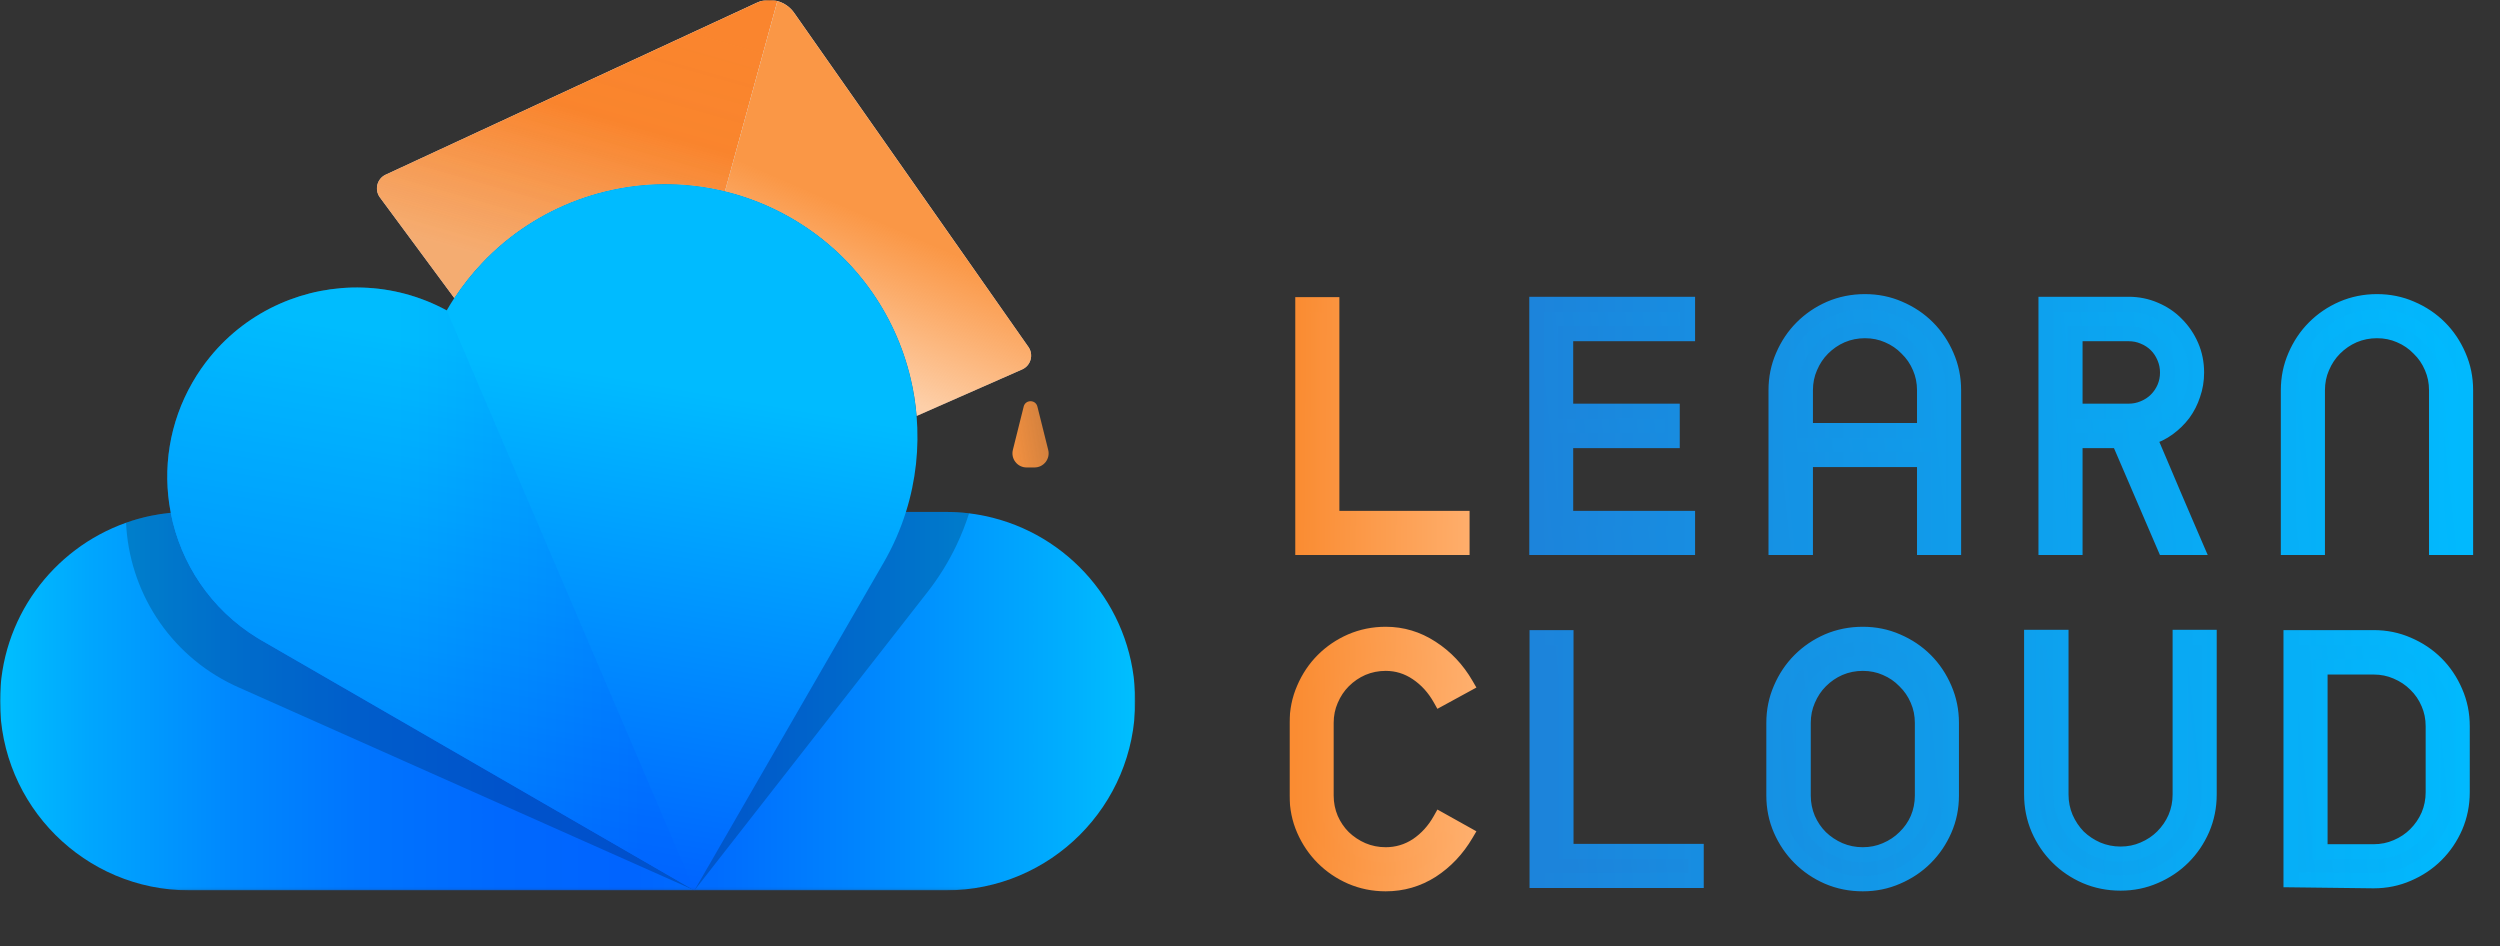 <svg width="991" height="375" viewBox="0 0 991 375" fill="none" xmlns="http://www.w3.org/2000/svg">
<rect x="0" y="0" width="991" height="375" fill="#333333" stroke="none"/>
<mask id="mask0_1_42" style="mask-type:luminance" maskUnits="userSpaceOnUse" x="0" y="0" width="450" height="353">
<path d="M450 0H0V352.93H450V0Z" fill="white"/>
</mask>
<g mask="url(#mask0_1_42)">
<path d="M113.799 179.91C114.379 180.25 114.939 180.59 115.519 180.93L113.789 179.93V179.91H113.799Z" fill="#F29040"/>
<path d="M450 277.93C450 319.35 416.42 352.93 375 352.93H75C33.58 352.93 0 319.35 0 277.93C0 245.29 20.86 217.52 49.97 207.21C53.18 206.07 56.49 205.15 59.89 204.45C62.45 203.93 65.05 203.53 67.69 203.28C70.09 203.05 72.53 202.93 75 202.93H375C378.09 202.93 381.15 203.12 384.14 203.48C387.35 203.87 390.5 204.46 393.57 205.25C426.01 213.51 450 242.92 450 277.93Z" fill="url(#paint0_linear_1_42)"/>
<path opacity="0.2" d="M275.281 352.93L94.401 272.4C93.791 272.12 93.191 271.85 92.581 271.56C66.841 259.28 51.181 234.06 49.971 207.21C53.181 206.07 56.491 205.15 59.891 204.45C62.451 203.93 65.051 203.53 67.691 203.28C71.571 223.24 83.511 241.53 102.091 252.91C102.661 253.26 103.231 253.59 103.811 253.93L275.281 352.93Z" fill="black"/>
<path d="M308.181 0.44L288.141 73.16L287.391 75.87C283.921 75.01 280.431 74.36 276.931 73.89H276.881C246.361 69.83 215.181 80.14 193.081 102.19H193.071C192.351 102.92 191.661 103.64 190.961 104.38C187.001 108.58 183.361 113.17 180.091 118.15L150.601 78.25C148.341 75.2 149.451 70.84 152.901 69.24L299.941 1.12C302.601 -0.12 305.521 -0.3 308.181 0.44Z" fill="white"/>
<path d="M308.181 0.44L288.141 73.16L287.391 75.87C283.921 75.01 280.431 74.36 276.931 73.89H276.881C246.361 69.83 215.181 80.14 193.081 102.19H193.071C192.351 102.92 191.661 103.64 190.961 104.38C187.001 108.58 183.361 113.17 180.091 118.15L150.601 78.25C148.341 75.2 149.451 70.84 152.901 69.24L299.941 1.12C302.601 -0.12 305.521 -0.3 308.181 0.44Z" fill="url(#paint1_linear_1_42)"/>
<path d="M308.181 0.44L288.141 73.16L287.391 75.87C283.921 75.01 280.431 74.36 276.931 73.89H276.881C246.361 69.83 215.181 80.14 193.081 102.19H193.071C192.351 102.92 191.661 103.64 190.961 104.38C187.001 108.58 183.361 113.17 180.091 118.15L150.601 78.25C148.341 75.2 149.451 70.84 152.901 69.24L299.941 1.12C302.601 -0.12 305.521 -0.3 308.181 0.44Z" fill="url(#paint2_linear_1_42)" fill-opacity="0.2"/>
<path d="M405.161 146.45L387.051 154.44L363.341 164.89C362.931 159.87 362.141 154.9 360.981 150.02C354.871 124.15 338.521 100.76 313.681 86.42C305.241 81.55 296.391 78.05 287.391 75.87L288.141 73.16L308.181 0.44C310.791 1.16 313.161 2.76 314.801 5.11L407.651 137.52C409.831 140.61 408.621 144.93 405.161 146.45Z" fill="white"/>
<path d="M405.161 146.45L387.051 154.44L363.341 164.89C362.931 159.87 362.141 154.9 360.981 150.02C354.871 124.15 338.521 100.76 313.681 86.42C305.241 81.55 296.391 78.05 287.391 75.87L288.141 73.16L308.181 0.44C310.791 1.16 313.161 2.76 314.801 5.11L407.651 137.52C409.831 140.61 408.621 144.93 405.161 146.45Z" fill="url(#paint3_linear_1_42)"/>
<path d="M359.121 202.93C356.971 209.8 354.031 216.54 350.281 223.03L275.281 352.93L103.811 253.93C103.231 253.59 102.661 253.26 102.091 252.91C83.511 241.53 71.571 223.24 67.691 203.28C67.661 203.16 67.641 203.05 67.621 202.93C64.381 185.9 67.011 167.67 76.361 151.48C78.411 147.92 80.721 144.6 83.241 141.51C90.831 132.19 100.391 125.06 110.941 120.4C131.521 111.3 155.911 111.56 177.071 123.04C177.361 123.21 177.651 123.37 177.941 123.53L177.081 123.03C178.041 121.36 179.051 119.73 180.091 118.14C183.361 113.16 187.001 108.57 190.961 104.37C191.661 103.63 192.351 102.91 193.071 102.19H193.081C215.181 80.13 246.361 69.82 276.881 73.88H276.931C280.431 74.35 283.921 75 287.391 75.86C296.391 78.04 305.241 81.54 313.681 86.41C338.521 100.75 354.871 124.14 360.981 150.01C362.141 154.89 362.931 159.86 363.341 164.88C364.391 177.51 363.051 190.43 359.121 202.92V202.93Z" fill="url(#paint4_linear_1_42)"/>
<path opacity="0.2" d="M384.139 203.48C382.789 207.75 381.139 211.95 379.179 216.06C376.089 222.56 372.249 228.83 367.629 234.73L275.279 352.93L350.279 223.03C354.029 216.54 356.969 209.8 359.119 202.93H374.999C378.089 202.93 381.149 203.12 384.139 203.48Z" fill="black"/>
<path d="M275.281 352.93L103.811 253.93C103.231 253.59 102.661 253.26 102.091 252.91C83.511 241.53 71.571 223.24 67.691 203.28C67.661 203.16 67.641 203.05 67.621 202.93C64.381 185.9 67.011 167.67 76.361 151.48C78.411 147.92 80.721 144.6 83.241 141.51C90.831 132.19 100.391 125.06 110.941 120.4C131.521 111.3 155.911 111.56 177.071 123.04L211.201 202.93L275.281 352.93Z" fill="url(#paint5_linear_1_42)"/>
<path d="M406.921 185.3H410.081C413.721 185.3 416.401 181.88 415.511 178.34L411.221 161.16C410.511 158.33 406.491 158.33 405.791 161.16L401.501 178.34C400.621 181.87 403.291 185.3 406.931 185.3H406.921Z" fill="url(#paint6_linear_1_42)"/>
</g>
<mask id="path-13-outside-1_1_42" maskUnits="userSpaceOnUse" x="511" y="117" width="75" height="237" fill="black">
<rect fill="white" x="511" y="117" width="75" height="237"/>
<path d="M516.446 120.772H527.93V205.516H579.542V217H516.446V120.772ZM549.296 251.452C555.808 251.452 561.836 253.256 567.38 256.864C573.012 260.472 577.588 265.312 581.108 271.384L570.944 276.928C568.568 272.704 565.488 269.316 561.704 266.764C557.92 264.212 553.784 262.936 549.296 262.936C546.04 262.936 542.96 263.552 540.056 264.784C537.24 266.016 534.732 267.732 532.532 269.932C530.42 272.044 528.748 274.552 527.516 277.456C526.284 280.272 525.668 283.308 525.668 286.564V315.34C525.668 318.596 526.284 321.676 527.516 324.58C528.748 327.396 530.42 329.86 532.532 331.972C534.732 334.084 537.24 335.756 540.056 336.988C542.96 338.22 546.04 338.836 549.296 338.836C553.784 338.836 557.92 337.604 561.704 335.14C565.488 332.588 568.568 329.2 570.944 324.976L581.108 330.652C577.588 336.636 573.056 341.432 567.512 345.04C561.968 348.56 555.896 350.32 549.296 350.32C544.456 350.32 539.88 349.396 535.568 347.548C531.344 345.7 527.648 343.192 524.48 340.024C521.312 336.856 518.804 333.16 516.956 328.936C515.108 324.712 514.184 320.18 514.184 315.34V286.564C514.184 281.724 515.108 277.192 516.956 272.968C518.804 268.656 521.312 264.916 524.48 261.748C527.648 258.58 531.344 256.072 535.568 254.224C539.88 252.376 544.456 251.452 549.296 251.452Z"/>
</mask>
<path d="M516.446 120.772H527.93V205.516H579.542V217H516.446V120.772ZM549.296 251.452C555.808 251.452 561.836 253.256 567.38 256.864C573.012 260.472 577.588 265.312 581.108 271.384L570.944 276.928C568.568 272.704 565.488 269.316 561.704 266.764C557.92 264.212 553.784 262.936 549.296 262.936C546.04 262.936 542.96 263.552 540.056 264.784C537.24 266.016 534.732 267.732 532.532 269.932C530.42 272.044 528.748 274.552 527.516 277.456C526.284 280.272 525.668 283.308 525.668 286.564V315.34C525.668 318.596 526.284 321.676 527.516 324.58C528.748 327.396 530.42 329.86 532.532 331.972C534.732 334.084 537.24 335.756 540.056 336.988C542.96 338.22 546.04 338.836 549.296 338.836C553.784 338.836 557.92 337.604 561.704 335.14C565.488 332.588 568.568 329.2 570.944 324.976L581.108 330.652C577.588 336.636 573.056 341.432 567.512 345.04C561.968 348.56 555.896 350.32 549.296 350.32C544.456 350.32 539.88 349.396 535.568 347.548C531.344 345.7 527.648 343.192 524.48 340.024C521.312 336.856 518.804 333.16 516.956 328.936C515.108 324.712 514.184 320.18 514.184 315.34V286.564C514.184 281.724 515.108 277.192 516.956 272.968C518.804 268.656 521.312 264.916 524.48 261.748C527.648 258.58 531.344 256.072 535.568 254.224C539.88 252.376 544.456 251.452 549.296 251.452Z" fill="white"/>
<path d="M516.446 120.772H527.93V205.516H579.542V217H516.446V120.772ZM549.296 251.452C555.808 251.452 561.836 253.256 567.38 256.864C573.012 260.472 577.588 265.312 581.108 271.384L570.944 276.928C568.568 272.704 565.488 269.316 561.704 266.764C557.92 264.212 553.784 262.936 549.296 262.936C546.04 262.936 542.96 263.552 540.056 264.784C537.24 266.016 534.732 267.732 532.532 269.932C530.42 272.044 528.748 274.552 527.516 277.456C526.284 280.272 525.668 283.308 525.668 286.564V315.34C525.668 318.596 526.284 321.676 527.516 324.58C528.748 327.396 530.42 329.86 532.532 331.972C534.732 334.084 537.24 335.756 540.056 336.988C542.96 338.22 546.04 338.836 549.296 338.836C553.784 338.836 557.92 337.604 561.704 335.14C565.488 332.588 568.568 329.2 570.944 324.976L581.108 330.652C577.588 336.636 573.056 341.432 567.512 345.04C561.968 348.56 555.896 350.32 549.296 350.32C544.456 350.32 539.88 349.396 535.568 347.548C531.344 345.7 527.648 343.192 524.48 340.024C521.312 336.856 518.804 333.16 516.956 328.936C515.108 324.712 514.184 320.18 514.184 315.34V286.564C514.184 281.724 515.108 277.192 516.956 272.968C518.804 268.656 521.312 264.916 524.48 261.748C527.648 258.58 531.344 256.072 535.568 254.224C539.88 252.376 544.456 251.452 549.296 251.452Z" fill="url(#paint7_linear_1_42)"/>
<path d="M516.446 120.772V117.772H513.446V120.772H516.446ZM527.93 120.772H530.93V117.772H527.93V120.772ZM527.93 205.516H524.93V208.516H527.93V205.516ZM579.542 205.516H582.542V202.516H579.542V205.516ZM579.542 217V220H582.542V217H579.542ZM516.446 217H513.446V220H516.446V217ZM516.446 123.772H527.93V117.772H516.446V123.772ZM524.93 120.772V205.516H530.93V120.772H524.93ZM527.93 208.516H579.542V202.516H527.93V208.516ZM576.542 205.516V217H582.542V205.516H576.542ZM579.542 214H516.446V220H579.542V214ZM519.446 217V120.772H513.446V217H519.446ZM567.38 256.864L565.743 259.378L565.752 259.384L565.761 259.39L567.38 256.864ZM581.108 271.384L582.544 274.018L585.247 272.543L583.703 269.879L581.108 271.384ZM570.944 276.928L568.329 278.399L569.781 280.98L572.38 279.562L570.944 276.928ZM540.056 264.784L538.884 262.022L538.869 262.029L538.853 262.036L540.056 264.784ZM532.532 269.932L534.653 272.053L534.653 272.053L532.532 269.932ZM527.516 277.456L530.264 278.658L530.271 278.643L530.277 278.628L527.516 277.456ZM527.516 324.58L524.754 325.752L524.76 325.767L524.767 325.782L527.516 324.58ZM532.532 331.972L530.41 334.093L530.432 334.115L530.454 334.136L532.532 331.972ZM540.056 336.988L538.853 339.736L538.869 339.743L538.884 339.75L540.056 336.988ZM561.704 335.14L563.341 337.654L563.361 337.641L563.381 337.627L561.704 335.14ZM570.944 324.976L572.406 322.357L569.795 320.899L568.329 323.505L570.944 324.976ZM581.108 330.652L583.693 332.173L585.249 329.529L582.57 328.033L581.108 330.652ZM567.512 345.04L569.12 347.573L569.134 347.564L569.148 347.554L567.512 345.04ZM535.568 347.548L534.365 350.296L534.375 350.301L534.386 350.305L535.568 347.548ZM524.48 340.024L522.358 342.145L522.358 342.145L524.48 340.024ZM516.956 328.936L519.704 327.734L519.704 327.734L516.956 328.936ZM516.956 272.968L519.704 274.17L519.709 274.16L519.713 274.15L516.956 272.968ZM524.48 261.748L522.358 259.627L522.358 259.627L524.48 261.748ZM535.568 254.224L534.386 251.467L534.375 251.471L534.365 251.476L535.568 254.224ZM549.296 254.452C555.217 254.452 560.678 256.082 565.743 259.378L569.016 254.35C562.993 250.43 556.398 248.452 549.296 248.452V254.452ZM565.761 259.39C570.971 262.727 575.22 267.209 578.512 272.889L583.703 269.879C579.956 263.415 575.052 258.217 568.998 254.338L565.761 259.39ZM579.671 268.75L569.507 274.294L572.38 279.562L582.544 274.018L579.671 268.75ZM573.558 275.457C570.968 270.852 567.576 267.106 563.381 264.277L560.026 269.251C563.399 271.526 566.167 274.556 568.329 278.399L573.558 275.457ZM563.381 264.277C559.11 261.397 554.392 259.936 549.296 259.936V265.936C553.175 265.936 556.729 267.027 560.026 269.251L563.381 264.277ZM549.296 259.936C545.65 259.936 542.171 260.628 538.884 262.022L541.227 267.546C543.749 266.476 546.429 265.936 549.296 265.936V259.936ZM538.853 262.036C535.69 263.419 532.871 265.349 530.41 267.811L534.653 272.053C536.592 270.115 538.789 268.613 541.258 267.532L538.853 262.036ZM530.41 267.811C528.011 270.21 526.128 273.046 524.754 276.284L530.277 278.628C531.367 276.058 532.828 273.878 534.653 272.053L530.41 267.811ZM524.767 276.254C523.36 279.471 522.668 282.919 522.668 286.564H528.668C528.668 283.697 529.208 281.073 530.264 278.658L524.767 276.254ZM522.668 286.564V315.34H528.668V286.564H522.668ZM522.668 315.34C522.668 318.985 523.36 322.465 524.754 325.752L530.277 323.408C529.208 320.887 528.668 318.207 528.668 315.34H522.668ZM524.767 325.782C526.145 328.931 528.026 331.709 530.41 334.093L534.653 329.851C532.813 328.011 531.351 325.861 530.264 323.378L524.767 325.782ZM530.454 334.136C532.911 336.495 535.716 338.364 538.853 339.736L541.258 334.24C538.763 333.148 536.552 331.673 534.609 329.808L530.454 334.136ZM538.884 339.75C542.171 341.144 545.65 341.836 549.296 341.836V335.836C546.429 335.836 543.749 335.296 541.227 334.226L538.884 339.75ZM549.296 341.836C554.369 341.836 559.073 340.433 563.341 337.654L560.067 332.626C556.766 334.775 553.199 335.836 549.296 335.836V341.836ZM563.381 337.627C567.576 334.798 570.968 331.052 573.558 326.447L568.329 323.505C566.167 327.348 563.399 330.378 560.026 332.653L563.381 337.627ZM569.481 327.595L579.645 333.271L582.57 328.033L572.406 322.357L569.481 327.595ZM578.522 329.131C575.225 334.735 571.011 339.183 565.875 342.526L569.148 347.554C575.1 343.681 579.95 338.537 583.693 332.173L578.522 329.131ZM565.904 342.507C560.843 345.72 555.329 347.32 549.296 347.32V353.32C556.462 353.32 563.092 351.4 569.12 347.573L565.904 342.507ZM549.296 347.32C544.849 347.32 540.676 346.473 536.749 344.791L534.386 350.305C539.083 352.319 544.062 353.32 549.296 353.32V347.32ZM536.77 344.8C532.879 343.097 529.497 340.798 526.601 337.903L522.358 342.145C525.799 345.586 529.809 348.303 534.365 350.296L536.77 344.8ZM526.601 337.903C523.705 335.007 521.407 331.625 519.704 327.734L514.207 330.138C516.201 334.695 518.918 338.705 522.358 342.145L526.601 337.903ZM519.704 327.734C518.03 323.908 517.184 319.787 517.184 315.34H511.184C511.184 320.573 512.185 325.516 514.207 330.138L519.704 327.734ZM517.184 315.34V286.564H511.184V315.34H517.184ZM517.184 286.564C517.184 282.117 518.03 277.996 519.704 274.17L514.207 271.766C512.185 276.388 511.184 281.331 511.184 286.564H517.184ZM519.713 274.15C521.418 270.172 523.715 266.755 526.601 263.869L522.358 259.627C518.908 263.077 516.189 267.14 514.198 271.786L519.713 274.15ZM526.601 263.869C529.497 260.974 532.879 258.675 536.77 256.972L534.365 251.476C529.809 253.469 525.799 256.186 522.358 259.627L526.601 263.869ZM536.749 256.981C540.676 255.299 544.849 254.452 549.296 254.452V248.452C544.062 248.452 539.083 249.453 534.386 251.467L536.749 256.981Z" fill="url(#paint8_linear_1_42)" mask="url(#path-13-outside-1_1_42)"/>
<mask id="path-15-outside-2_1_42" maskUnits="userSpaceOnUse" x="606" y="116" width="375" height="238" fill="black">
<rect fill="white" x="606" y="116" width="375" height="238"/>
<path d="M609.132 120.64H668.928V132.256H620.616V163.012H662.856V174.628H620.616V205.516H668.928V217H609.132V120.64ZM762.905 154.696C762.905 151.44 762.289 148.404 761.057 145.588C759.825 142.684 758.109 140.176 755.909 138.064C753.797 135.864 751.289 134.148 748.385 132.916C745.569 131.684 742.533 131.068 739.277 131.068C736.021 131.068 732.941 131.684 730.037 132.916C727.221 134.148 724.713 135.864 722.513 138.064C720.401 140.176 718.729 142.684 717.497 145.588C716.265 148.404 715.649 151.44 715.649 154.696V170.668H762.905V154.696ZM715.649 182.152V217H704.033V154.696C704.033 149.856 704.957 145.324 706.805 141.1C708.653 136.788 711.161 133.048 714.329 129.88C717.497 126.712 721.193 124.204 725.417 122.356C729.729 120.508 734.349 119.584 739.277 119.584C744.117 119.584 748.649 120.508 752.873 122.356C757.185 124.204 760.925 126.712 764.093 129.88C767.261 133.048 769.769 136.788 771.617 141.1C773.465 145.324 774.389 149.856 774.389 154.696V217H762.905V182.152H715.649ZM811.045 120.64H843.781C847.477 120.64 850.953 121.344 854.209 122.752C857.553 124.16 860.413 126.096 862.789 128.56C865.253 131.024 867.189 133.884 868.597 137.14C870.005 140.396 870.709 143.916 870.709 147.7C870.709 150.78 870.225 153.684 869.257 156.412C868.377 159.14 867.101 161.648 865.429 163.936C863.757 166.136 861.777 168.072 859.489 169.744C857.201 171.416 854.693 172.648 851.965 173.44C853.461 176.872 855.001 180.48 856.585 184.264C858.169 187.96 859.753 191.7 861.337 195.484C862.921 199.18 864.505 202.876 866.089 206.572C867.673 210.268 869.169 213.744 870.577 217H858.169L839.953 174.628H822.529V217H811.045V120.64ZM822.529 163.012H843.781C845.893 163.012 847.873 162.616 849.721 161.824C851.657 161.032 853.329 159.932 854.737 158.524C856.145 157.116 857.245 155.488 858.037 153.64C858.829 151.792 859.225 149.812 859.225 147.7C859.225 145.588 858.829 143.608 858.037 141.76C857.245 139.824 856.145 138.152 854.737 136.744C853.329 135.336 851.657 134.236 849.721 133.444C847.873 132.652 845.893 132.256 843.781 132.256H822.529V163.012ZM965.864 154.696C965.864 151.44 965.248 148.404 964.016 145.588C962.784 142.684 961.068 140.176 958.868 138.064C956.756 135.864 954.248 134.148 951.344 132.916C948.528 131.684 945.492 131.068 942.236 131.068C938.98 131.068 935.9 131.684 932.996 132.916C930.18 134.148 927.672 135.864 925.472 138.064C923.36 140.176 921.688 142.684 920.456 145.588C919.224 148.404 918.608 151.44 918.608 154.696V217H907.124V154.696C907.124 149.856 908.048 145.324 909.896 141.1C911.744 136.788 914.252 133.048 917.42 129.88C920.588 126.712 924.284 124.204 928.508 122.356C932.82 120.508 937.396 119.584 942.236 119.584C947.076 119.584 951.608 120.508 955.832 122.356C960.144 124.204 963.884 126.712 967.052 129.88C970.22 133.048 972.728 136.788 974.576 141.1C976.424 145.324 977.348 149.856 977.348 154.696V217H965.864V154.696ZM609.264 252.772H620.748V337.516H672.36V349H609.264V252.772ZM773.529 315.34C773.529 320.18 772.605 324.712 770.757 328.936C768.909 333.16 766.401 336.856 763.233 340.024C760.065 343.192 756.325 345.7 752.013 347.548C747.789 349.396 743.257 350.32 738.417 350.32C733.489 350.32 728.869 349.396 724.557 347.548C720.333 345.7 716.637 343.192 713.469 340.024C710.301 336.856 707.793 333.16 705.945 328.936C704.097 324.712 703.173 320.18 703.173 315.34V286.564C703.173 281.724 704.097 277.192 705.945 272.968C707.793 268.656 710.301 264.916 713.469 261.748C716.637 258.58 720.333 256.072 724.557 254.224C728.869 252.376 733.489 251.452 738.417 251.452C743.257 251.452 747.789 252.376 752.013 254.224C756.325 256.072 760.065 258.58 763.233 261.748C766.401 264.916 768.909 268.656 770.757 272.968C772.605 277.192 773.529 281.724 773.529 286.564V315.34ZM762.045 286.564C762.045 283.308 761.429 280.272 760.197 277.456C758.965 274.552 757.249 272.044 755.049 269.932C752.937 267.732 750.429 266.016 747.525 264.784C744.709 263.552 741.673 262.936 738.417 262.936C735.161 262.936 732.081 263.552 729.177 264.784C726.361 266.016 723.853 267.732 721.653 269.932C719.541 272.044 717.869 274.552 716.637 277.456C715.405 280.272 714.789 283.308 714.789 286.564V315.34C714.789 318.596 715.405 321.676 716.637 324.58C717.869 327.396 719.541 329.86 721.653 331.972C723.853 334.084 726.361 335.756 729.177 336.988C732.081 338.22 735.161 338.836 738.417 338.836C741.673 338.836 744.709 338.22 747.525 336.988C750.429 335.756 752.937 334.084 755.049 331.972C757.249 329.86 758.965 327.396 760.197 324.58C761.429 321.676 762.045 318.596 762.045 315.34V286.564ZM875.706 314.944C875.706 319.784 874.782 324.36 872.934 328.672C871.086 332.896 868.578 336.592 865.41 339.76C862.242 342.928 858.502 345.436 854.19 347.284C849.966 349.132 845.434 350.056 840.594 350.056C835.666 350.056 831.046 349.132 826.734 347.284C822.51 345.436 818.814 342.928 815.646 339.76C812.478 336.592 809.97 332.896 808.122 328.672C806.274 324.36 805.35 319.784 805.35 314.944V252.64H816.966V314.944C816.966 318.2 817.582 321.28 818.814 324.184C820.046 327 821.718 329.508 823.83 331.708C826.03 333.82 828.538 335.492 831.354 336.724C834.258 337.956 837.338 338.572 840.594 338.572C843.85 338.572 846.886 337.956 849.702 336.724C852.606 335.492 855.114 333.82 857.226 331.708C859.426 329.508 861.142 327 862.374 324.184C863.606 321.28 864.222 318.2 864.222 314.944V252.64H875.706V314.944ZM919.653 337.648H940.905C944.161 337.648 947.197 337.032 950.013 335.8C952.917 334.568 955.425 332.896 957.537 330.784C959.737 328.584 961.453 326.076 962.685 323.26C963.917 320.356 964.533 317.276 964.533 314.02V287.884C964.533 284.628 963.917 281.592 962.685 278.776C961.453 275.872 959.737 273.364 957.537 271.252C955.425 269.14 952.917 267.468 950.013 266.236C947.197 265.004 944.161 264.388 940.905 264.388H919.653V337.648ZM908.169 348.736V252.772H940.905C945.745 252.772 950.277 253.696 954.501 255.544C958.813 257.392 962.553 259.9 965.721 263.068C968.889 266.236 971.397 269.976 973.245 274.288C975.093 278.512 976.017 283.044 976.017 287.884V314.02C976.017 318.86 975.093 323.436 973.245 327.748C971.397 331.972 968.889 335.668 965.721 338.836C962.553 342.004 958.813 344.512 954.501 346.36C950.277 348.208 945.745 349.132 940.905 349.132L908.169 348.736Z"/>
</mask>
<path d="M609.132 120.64H668.928V132.256H620.616V163.012H662.856V174.628H620.616V205.516H668.928V217H609.132V120.64ZM762.905 154.696C762.905 151.44 762.289 148.404 761.057 145.588C759.825 142.684 758.109 140.176 755.909 138.064C753.797 135.864 751.289 134.148 748.385 132.916C745.569 131.684 742.533 131.068 739.277 131.068C736.021 131.068 732.941 131.684 730.037 132.916C727.221 134.148 724.713 135.864 722.513 138.064C720.401 140.176 718.729 142.684 717.497 145.588C716.265 148.404 715.649 151.44 715.649 154.696V170.668H762.905V154.696ZM715.649 182.152V217H704.033V154.696C704.033 149.856 704.957 145.324 706.805 141.1C708.653 136.788 711.161 133.048 714.329 129.88C717.497 126.712 721.193 124.204 725.417 122.356C729.729 120.508 734.349 119.584 739.277 119.584C744.117 119.584 748.649 120.508 752.873 122.356C757.185 124.204 760.925 126.712 764.093 129.88C767.261 133.048 769.769 136.788 771.617 141.1C773.465 145.324 774.389 149.856 774.389 154.696V217H762.905V182.152H715.649ZM811.045 120.64H843.781C847.477 120.64 850.953 121.344 854.209 122.752C857.553 124.16 860.413 126.096 862.789 128.56C865.253 131.024 867.189 133.884 868.597 137.14C870.005 140.396 870.709 143.916 870.709 147.7C870.709 150.78 870.225 153.684 869.257 156.412C868.377 159.14 867.101 161.648 865.429 163.936C863.757 166.136 861.777 168.072 859.489 169.744C857.201 171.416 854.693 172.648 851.965 173.44C853.461 176.872 855.001 180.48 856.585 184.264C858.169 187.96 859.753 191.7 861.337 195.484C862.921 199.18 864.505 202.876 866.089 206.572C867.673 210.268 869.169 213.744 870.577 217H858.169L839.953 174.628H822.529V217H811.045V120.64ZM822.529 163.012H843.781C845.893 163.012 847.873 162.616 849.721 161.824C851.657 161.032 853.329 159.932 854.737 158.524C856.145 157.116 857.245 155.488 858.037 153.64C858.829 151.792 859.225 149.812 859.225 147.7C859.225 145.588 858.829 143.608 858.037 141.76C857.245 139.824 856.145 138.152 854.737 136.744C853.329 135.336 851.657 134.236 849.721 133.444C847.873 132.652 845.893 132.256 843.781 132.256H822.529V163.012ZM965.864 154.696C965.864 151.44 965.248 148.404 964.016 145.588C962.784 142.684 961.068 140.176 958.868 138.064C956.756 135.864 954.248 134.148 951.344 132.916C948.528 131.684 945.492 131.068 942.236 131.068C938.98 131.068 935.9 131.684 932.996 132.916C930.18 134.148 927.672 135.864 925.472 138.064C923.36 140.176 921.688 142.684 920.456 145.588C919.224 148.404 918.608 151.44 918.608 154.696V217H907.124V154.696C907.124 149.856 908.048 145.324 909.896 141.1C911.744 136.788 914.252 133.048 917.42 129.88C920.588 126.712 924.284 124.204 928.508 122.356C932.82 120.508 937.396 119.584 942.236 119.584C947.076 119.584 951.608 120.508 955.832 122.356C960.144 124.204 963.884 126.712 967.052 129.88C970.22 133.048 972.728 136.788 974.576 141.1C976.424 145.324 977.348 149.856 977.348 154.696V217H965.864V154.696ZM609.264 252.772H620.748V337.516H672.36V349H609.264V252.772ZM773.529 315.34C773.529 320.18 772.605 324.712 770.757 328.936C768.909 333.16 766.401 336.856 763.233 340.024C760.065 343.192 756.325 345.7 752.013 347.548C747.789 349.396 743.257 350.32 738.417 350.32C733.489 350.32 728.869 349.396 724.557 347.548C720.333 345.7 716.637 343.192 713.469 340.024C710.301 336.856 707.793 333.16 705.945 328.936C704.097 324.712 703.173 320.18 703.173 315.34V286.564C703.173 281.724 704.097 277.192 705.945 272.968C707.793 268.656 710.301 264.916 713.469 261.748C716.637 258.58 720.333 256.072 724.557 254.224C728.869 252.376 733.489 251.452 738.417 251.452C743.257 251.452 747.789 252.376 752.013 254.224C756.325 256.072 760.065 258.58 763.233 261.748C766.401 264.916 768.909 268.656 770.757 272.968C772.605 277.192 773.529 281.724 773.529 286.564V315.34ZM762.045 286.564C762.045 283.308 761.429 280.272 760.197 277.456C758.965 274.552 757.249 272.044 755.049 269.932C752.937 267.732 750.429 266.016 747.525 264.784C744.709 263.552 741.673 262.936 738.417 262.936C735.161 262.936 732.081 263.552 729.177 264.784C726.361 266.016 723.853 267.732 721.653 269.932C719.541 272.044 717.869 274.552 716.637 277.456C715.405 280.272 714.789 283.308 714.789 286.564V315.34C714.789 318.596 715.405 321.676 716.637 324.58C717.869 327.396 719.541 329.86 721.653 331.972C723.853 334.084 726.361 335.756 729.177 336.988C732.081 338.22 735.161 338.836 738.417 338.836C741.673 338.836 744.709 338.22 747.525 336.988C750.429 335.756 752.937 334.084 755.049 331.972C757.249 329.86 758.965 327.396 760.197 324.58C761.429 321.676 762.045 318.596 762.045 315.34V286.564ZM875.706 314.944C875.706 319.784 874.782 324.36 872.934 328.672C871.086 332.896 868.578 336.592 865.41 339.76C862.242 342.928 858.502 345.436 854.19 347.284C849.966 349.132 845.434 350.056 840.594 350.056C835.666 350.056 831.046 349.132 826.734 347.284C822.51 345.436 818.814 342.928 815.646 339.76C812.478 336.592 809.97 332.896 808.122 328.672C806.274 324.36 805.35 319.784 805.35 314.944V252.64H816.966V314.944C816.966 318.2 817.582 321.28 818.814 324.184C820.046 327 821.718 329.508 823.83 331.708C826.03 333.82 828.538 335.492 831.354 336.724C834.258 337.956 837.338 338.572 840.594 338.572C843.85 338.572 846.886 337.956 849.702 336.724C852.606 335.492 855.114 333.82 857.226 331.708C859.426 329.508 861.142 327 862.374 324.184C863.606 321.28 864.222 318.2 864.222 314.944V252.64H875.706V314.944ZM919.653 337.648H940.905C944.161 337.648 947.197 337.032 950.013 335.8C952.917 334.568 955.425 332.896 957.537 330.784C959.737 328.584 961.453 326.076 962.685 323.26C963.917 320.356 964.533 317.276 964.533 314.02V287.884C964.533 284.628 963.917 281.592 962.685 278.776C961.453 275.872 959.737 273.364 957.537 271.252C955.425 269.14 952.917 267.468 950.013 266.236C947.197 265.004 944.161 264.388 940.905 264.388H919.653V337.648ZM908.169 348.736V252.772H940.905C945.745 252.772 950.277 253.696 954.501 255.544C958.813 257.392 962.553 259.9 965.721 263.068C968.889 266.236 971.397 269.976 973.245 274.288C975.093 278.512 976.017 283.044 976.017 287.884V314.02C976.017 318.86 975.093 323.436 973.245 327.748C971.397 331.972 968.889 335.668 965.721 338.836C962.553 342.004 958.813 344.512 954.501 346.36C950.277 348.208 945.745 349.132 940.905 349.132L908.169 348.736Z" fill="url(#paint9_linear_1_42)"/>
<path d="M609.132 120.64V117.64H606.132V120.64H609.132ZM668.928 120.64H671.928V117.64H668.928V120.64ZM668.928 132.256V135.256H671.928V132.256H668.928ZM620.616 132.256V129.256H617.616V132.256H620.616ZM620.616 163.012H617.616V166.012H620.616V163.012ZM662.856 163.012H665.856V160.012H662.856V163.012ZM662.856 174.628V177.628H665.856V174.628H662.856ZM620.616 174.628V171.628H617.616V174.628H620.616ZM620.616 205.516H617.616V208.516H620.616V205.516ZM668.928 205.516H671.928V202.516H668.928V205.516ZM668.928 217V220H671.928V217H668.928ZM609.132 217H606.132V220H609.132V217ZM609.132 123.64H668.928V117.64H609.132V123.64ZM665.928 120.64V132.256H671.928V120.64H665.928ZM668.928 129.256H620.616V135.256H668.928V129.256ZM617.616 132.256V163.012H623.616V132.256H617.616ZM620.616 166.012H662.856V160.012H620.616V166.012ZM659.856 163.012V174.628H665.856V163.012H659.856ZM662.856 171.628H620.616V177.628H662.856V171.628ZM617.616 174.628V205.516H623.616V174.628H617.616ZM620.616 208.516H668.928V202.516H620.616V208.516ZM665.928 205.516V217H671.928V205.516H665.928ZM668.928 214H609.132V220H668.928V214ZM612.132 217V120.64H606.132V217H612.132ZM761.057 145.588L758.295 146.76L758.302 146.775L758.308 146.79L761.057 145.588ZM755.909 138.064L753.745 140.142L753.787 140.186L753.831 140.228L755.909 138.064ZM748.385 132.916L747.182 135.664L747.198 135.671L747.213 135.678L748.385 132.916ZM730.037 132.916L728.865 130.154L728.85 130.161L728.834 130.168L730.037 132.916ZM722.513 138.064L720.391 135.943L720.391 135.943L722.513 138.064ZM717.497 145.588L720.245 146.79L720.252 146.775L720.259 146.76L717.497 145.588ZM715.649 170.668H712.649V173.668H715.649V170.668ZM762.905 170.668V173.668H765.905V170.668H762.905ZM715.649 182.152V179.152H712.649V182.152H715.649ZM715.649 217V220H718.649V217H715.649ZM704.033 217H701.033V220H704.033V217ZM706.805 141.1L709.553 142.302L709.558 142.292L709.562 142.282L706.805 141.1ZM714.329 129.88L716.45 132.001L716.45 132.001L714.329 129.88ZM725.417 122.356L724.235 119.599L724.225 119.603L724.214 119.608L725.417 122.356ZM752.873 122.356L751.67 125.104L751.681 125.109L751.691 125.113L752.873 122.356ZM764.093 129.88L766.214 127.759L766.214 127.759L764.093 129.88ZM771.617 141.1L768.859 142.282L768.864 142.292L768.868 142.302L771.617 141.1ZM774.389 217V220H777.389V217H774.389ZM762.905 217H759.905V220H762.905V217ZM762.905 182.152H765.905V179.152H762.905V182.152ZM765.905 154.696C765.905 151.051 765.213 147.603 763.805 144.386L758.308 146.79C759.365 149.205 759.905 151.829 759.905 154.696H765.905ZM763.819 144.416C762.434 141.152 760.489 138.303 757.986 135.9L753.831 140.228C755.728 142.049 757.216 144.216 758.295 146.76L763.819 144.416ZM758.073 135.986C755.67 133.483 752.821 131.539 749.556 130.154L747.213 135.678C749.757 136.757 751.923 138.245 753.745 140.142L758.073 135.986ZM749.587 130.168C746.37 128.76 742.922 128.068 739.277 128.068V134.068C742.144 134.068 744.768 134.608 747.182 135.664L749.587 130.168ZM739.277 128.068C735.631 128.068 732.152 128.76 728.865 130.154L731.208 135.678C733.73 134.608 736.41 134.068 739.277 134.068V128.068ZM728.834 130.168C725.671 131.551 722.853 133.481 720.391 135.943L724.634 140.185C726.573 138.247 728.77 136.745 731.239 135.664L728.834 130.168ZM720.391 135.943C717.992 138.342 716.109 141.178 714.735 144.416L720.259 146.76C721.349 144.19 722.81 142.01 724.634 140.185L720.391 135.943ZM714.748 144.386C713.341 147.603 712.649 151.051 712.649 154.696H718.649C718.649 151.829 719.189 149.205 720.245 146.79L714.748 144.386ZM712.649 154.696V170.668H718.649V154.696H712.649ZM715.649 173.668H762.905V167.668H715.649V173.668ZM765.905 170.668V154.696H759.905V170.668H765.905ZM712.649 182.152V217H718.649V182.152H712.649ZM715.649 214H704.033V220H715.649V214ZM707.033 217V154.696H701.033V217H707.033ZM707.033 154.696C707.033 150.249 707.879 146.128 709.553 142.302L704.056 139.898C702.034 144.52 701.033 149.463 701.033 154.696H707.033ZM709.562 142.282C711.267 138.304 713.565 134.887 716.45 132.001L712.207 127.759C708.757 131.209 706.038 135.272 704.047 139.918L709.562 142.282ZM716.45 132.001C719.346 129.106 722.728 126.807 726.619 125.104L724.214 119.608C719.658 121.601 715.648 124.318 712.207 127.759L716.45 132.001ZM726.599 125.113C730.518 123.433 734.734 122.584 739.277 122.584V116.584C733.963 116.584 728.939 117.582 724.235 119.599L726.599 125.113ZM739.277 122.584C743.724 122.584 747.844 123.431 751.67 125.104L754.075 119.608C749.453 117.585 744.51 116.584 739.277 116.584V122.584ZM751.691 125.113C755.669 126.818 759.086 129.116 761.971 132.001L766.214 127.759C762.764 124.308 758.701 121.59 754.055 119.599L751.691 125.113ZM761.971 132.001C764.857 134.887 767.154 138.304 768.859 142.282L774.374 139.918C772.383 135.272 769.665 131.209 766.214 127.759L761.971 132.001ZM768.868 142.302C770.542 146.128 771.389 150.249 771.389 154.696H777.389C777.389 149.463 776.387 144.519 774.365 139.898L768.868 142.302ZM771.389 154.696V217H777.389V154.696H771.389ZM774.389 214H762.905V220H774.389V214ZM765.905 217V182.152H759.905V217H765.905ZM762.905 179.152H715.649V185.152H762.905V179.152ZM811.045 120.64V117.64H808.045V120.64H811.045ZM854.209 122.752L853.018 125.506L853.031 125.511L853.044 125.517L854.209 122.752ZM862.789 128.56L860.629 130.642L860.648 130.662L860.667 130.681L862.789 128.56ZM869.257 156.412L866.429 155.409L866.415 155.45L866.401 155.491L869.257 156.412ZM865.429 163.936L867.817 165.751L867.834 165.729L867.851 165.706L865.429 163.936ZM859.489 169.744L861.259 172.166L861.259 172.166L859.489 169.744ZM851.965 173.44L851.128 170.559L847.851 171.51L849.214 174.639L851.965 173.44ZM856.585 184.264L853.817 185.422L853.822 185.434L853.827 185.446L856.585 184.264ZM861.337 195.484L858.569 196.642L858.574 196.654L858.579 196.666L861.337 195.484ZM866.089 206.572L863.331 207.754L863.331 207.754L866.089 206.572ZM870.577 217V220H875.142L873.33 215.809L870.577 217ZM858.169 217L855.412 218.185L856.193 220H858.169V217ZM839.953 174.628L842.709 173.443L841.928 171.628H839.953V174.628ZM822.529 174.628V171.628H819.529V174.628H822.529ZM822.529 217V220H825.529V217H822.529ZM811.045 217H808.045V220H811.045V217ZM822.529 163.012H819.529V166.012H822.529V163.012ZM849.721 161.824L848.585 159.047L848.562 159.057L848.539 159.067L849.721 161.824ZM858.037 153.64L860.794 154.822L860.794 154.822L858.037 153.64ZM858.037 141.76L855.26 142.896L855.269 142.919L855.279 142.942L858.037 141.76ZM854.737 136.744L856.858 134.623L856.858 134.623L854.737 136.744ZM849.721 133.444L848.539 136.201L848.562 136.211L848.585 136.221L849.721 133.444ZM822.529 132.256V129.256H819.529V132.256H822.529ZM811.045 123.64H843.781V117.64H811.045V123.64ZM843.781 123.64C847.085 123.64 850.154 124.267 853.018 125.506L855.399 119.998C851.752 118.421 847.869 117.64 843.781 117.64V123.64ZM853.044 125.517C856.037 126.777 858.552 128.488 860.629 130.642L864.948 126.478C862.273 123.704 859.068 121.543 855.373 119.987L853.044 125.517ZM860.667 130.681C862.859 132.873 864.582 135.416 865.843 138.331L871.35 135.949C869.795 132.352 867.646 129.175 864.91 126.439L860.667 130.681ZM865.843 138.331C867.078 141.186 867.709 144.298 867.709 147.7H873.709C873.709 143.534 872.931 139.606 871.35 135.949L865.843 138.331ZM867.709 147.7C867.709 150.46 867.276 153.023 866.429 155.409L872.084 157.415C873.173 154.345 873.709 151.1 873.709 147.7H867.709ZM866.401 155.491C865.618 157.918 864.488 160.139 863.006 162.166L867.851 165.706C869.714 163.157 871.135 160.362 872.112 157.333L866.401 155.491ZM863.04 162.121C861.548 164.084 859.778 165.817 857.719 167.322L861.259 172.166C863.775 170.327 865.965 168.188 867.817 165.751L863.04 162.121ZM857.719 167.322C855.713 168.787 853.521 169.864 851.128 170.559L852.801 176.321C855.864 175.432 858.688 174.045 861.259 172.166L857.719 167.322ZM849.214 174.639C850.704 178.056 852.238 181.651 853.817 185.422L859.352 183.106C857.763 179.309 856.217 175.688 854.715 172.241L849.214 174.639ZM853.827 185.446C855.408 189.134 856.988 192.866 858.569 196.642L864.104 194.326C862.517 190.534 860.929 186.786 859.342 183.082L853.827 185.446ZM858.579 196.666C860.163 200.362 861.747 204.058 863.331 207.754L868.846 205.39C867.262 201.694 865.678 197.998 864.094 194.302L858.579 196.666ZM863.331 207.754C864.916 211.452 866.414 214.931 867.823 218.191L873.33 215.809C871.924 212.557 870.429 209.084 868.846 205.39L863.331 207.754ZM870.577 214H858.169V220H870.577V214ZM860.925 215.815L842.709 173.443L837.196 175.813L855.412 218.185L860.925 215.815ZM839.953 171.628H822.529V177.628H839.953V171.628ZM819.529 174.628V217H825.529V174.628H819.529ZM822.529 214H811.045V220H822.529V214ZM814.045 217V120.64H808.045V217H814.045ZM822.529 166.012H843.781V160.012H822.529V166.012ZM843.781 166.012C846.278 166.012 848.662 165.541 850.902 164.581L848.539 159.067C847.083 159.69 845.507 160.012 843.781 160.012V166.012ZM850.856 164.601C853.142 163.666 855.154 162.349 856.858 160.645L852.615 156.403C851.503 157.515 850.171 158.398 848.585 159.047L850.856 164.601ZM856.858 160.645C858.538 158.965 859.853 157.017 860.794 154.822L855.279 152.458C854.636 153.959 853.751 155.267 852.615 156.403L856.858 160.645ZM860.794 154.822C861.754 152.582 862.225 150.197 862.225 147.7H856.225C856.225 149.427 855.903 151.002 855.279 152.458L860.794 154.822ZM862.225 147.7C862.225 145.203 861.754 142.818 860.794 140.578L855.279 142.942C855.903 144.398 856.225 145.973 856.225 147.7H862.225ZM860.813 140.624C859.878 138.338 858.562 136.326 856.858 134.623L852.615 138.865C853.727 139.977 854.611 141.31 855.26 142.896L860.813 140.624ZM856.858 134.623C855.154 132.919 853.142 131.602 850.856 130.667L848.585 136.221C850.171 136.87 851.503 137.753 852.615 138.865L856.858 134.623ZM850.902 130.687C848.662 129.726 846.278 129.256 843.781 129.256V135.256C845.507 135.256 847.083 135.577 848.539 136.201L850.902 130.687ZM843.781 129.256H822.529V135.256H843.781V129.256ZM819.529 132.256V163.012H825.529V132.256H819.529ZM964.016 145.588L961.254 146.76L961.261 146.775L961.268 146.79L964.016 145.588ZM958.868 138.064L956.704 140.142L956.746 140.186L956.79 140.228L958.868 138.064ZM951.344 132.916L950.142 135.664L950.157 135.671L950.172 135.678L951.344 132.916ZM932.996 132.916L931.824 130.154L931.809 130.161L931.794 130.168L932.996 132.916ZM925.472 138.064L923.351 135.943L923.351 135.943L925.472 138.064ZM920.456 145.588L923.205 146.79L923.211 146.775L923.218 146.76L920.456 145.588ZM918.608 217V220H921.608V217H918.608ZM907.124 217H904.124V220H907.124V217ZM909.896 141.1L912.645 142.302L912.649 142.292L912.653 142.282L909.896 141.1ZM917.42 129.88L919.541 132.001L919.541 132.001L917.42 129.88ZM928.508 122.356L927.326 119.599L927.316 119.603L927.306 119.608L928.508 122.356ZM955.832 122.356L954.63 125.104L954.64 125.109L954.65 125.113L955.832 122.356ZM974.576 141.1L971.819 142.282L971.823 142.292L971.828 142.302L974.576 141.1ZM977.348 217V220H980.348V217H977.348ZM965.864 217H962.864V220H965.864V217ZM968.864 154.696C968.864 151.051 968.172 147.603 966.765 144.386L961.268 146.79C962.324 149.205 962.864 151.829 962.864 154.696H968.864ZM966.778 144.416C965.393 141.152 963.449 138.303 960.946 135.9L956.79 140.228C958.687 142.049 960.175 144.216 961.254 146.76L966.778 144.416ZM961.032 135.986C958.629 133.483 955.78 131.539 952.516 130.154L950.172 135.678C952.716 136.757 954.883 138.245 956.704 140.142L961.032 135.986ZM952.547 130.168C949.329 128.76 945.881 128.068 942.236 128.068V134.068C945.103 134.068 947.727 134.608 950.142 135.664L952.547 130.168ZM942.236 128.068C938.591 128.068 935.111 128.76 931.824 130.154L934.168 135.678C936.689 134.608 939.369 134.068 942.236 134.068V128.068ZM931.794 130.168C928.631 131.551 925.812 133.481 923.351 135.943L927.593 140.185C929.532 138.247 931.729 136.745 934.199 135.664L931.794 130.168ZM923.351 135.943C920.951 138.342 919.068 141.178 917.694 144.416L923.218 146.76C924.308 144.19 925.769 142.01 927.593 140.185L923.351 135.943ZM917.708 144.386C916.3 147.603 915.608 151.051 915.608 154.696H921.608C921.608 151.829 922.148 149.205 923.205 146.79L917.708 144.386ZM915.608 154.696V217H921.608V154.696H915.608ZM918.608 214H907.124V220H918.608V214ZM910.124 217V154.696H904.124V217H910.124ZM910.124 154.696C910.124 150.249 910.971 146.128 912.645 142.302L907.148 139.898C905.125 144.52 904.124 149.463 904.124 154.696H910.124ZM912.653 142.282C914.358 138.304 916.656 134.887 919.541 132.001L915.299 127.759C911.848 131.209 909.13 135.272 907.139 139.918L912.653 142.282ZM919.541 132.001C922.437 129.106 925.819 126.807 929.711 125.104L927.306 119.608C922.749 121.601 918.739 124.318 915.299 127.759L919.541 132.001ZM929.69 125.113C933.616 123.431 937.789 122.584 942.236 122.584V116.584C937.003 116.584 932.024 117.585 927.326 119.599L929.69 125.113ZM942.236 122.584C946.683 122.584 950.804 123.431 954.63 125.104L957.035 119.608C952.413 117.585 947.469 116.584 942.236 116.584V122.584ZM954.65 125.113C958.628 126.818 962.045 129.116 964.931 132.001L969.173 127.759C965.723 124.308 961.66 121.59 957.014 119.599L954.65 125.113ZM964.931 132.001C967.816 134.887 970.114 138.304 971.819 142.282L977.333 139.918C975.342 135.272 972.624 131.209 969.173 127.759L964.931 132.001ZM971.828 142.302C973.501 146.128 974.348 150.249 974.348 154.696H980.348C980.348 149.463 979.347 144.52 977.325 139.898L971.828 142.302ZM974.348 154.696V217H980.348V154.696H974.348ZM977.348 214H965.864V220H977.348V214ZM968.864 217V154.696H962.864V217H968.864ZM609.264 252.772V249.772H606.264V252.772H609.264ZM620.748 252.772H623.748V249.772H620.748V252.772ZM620.748 337.516H617.748V340.516H620.748V337.516ZM672.36 337.516H675.36V334.516H672.36V337.516ZM672.36 349V352H675.36V349H672.36ZM609.264 349H606.264V352H609.264V349ZM609.264 255.772H620.748V249.772H609.264V255.772ZM617.748 252.772V337.516H623.748V252.772H617.748ZM620.748 340.516H672.36V334.516H620.748V340.516ZM669.36 337.516V349H675.36V337.516H669.36ZM672.36 346H609.264V352H672.36V346ZM612.264 349V252.772H606.264V349H612.264ZM770.757 328.936L773.505 330.138L773.505 330.138L770.757 328.936ZM763.233 340.024L761.111 337.903L761.111 337.903L763.233 340.024ZM752.013 347.548L750.831 344.791L750.821 344.795L750.81 344.8L752.013 347.548ZM724.557 347.548L723.354 350.296L723.365 350.301L723.375 350.305L724.557 347.548ZM713.469 340.024L715.59 337.903L715.59 337.903L713.469 340.024ZM705.945 328.936L708.693 327.734L708.693 327.734L705.945 328.936ZM705.945 272.968L708.693 274.17L708.698 274.16L708.702 274.15L705.945 272.968ZM713.469 261.748L715.59 263.869L715.59 263.869L713.469 261.748ZM724.557 254.224L723.375 251.467L723.365 251.471L723.354 251.476L724.557 254.224ZM752.013 254.224L750.81 256.972L750.821 256.977L750.831 256.981L752.013 254.224ZM763.233 261.748L761.111 263.869L761.111 263.869L763.233 261.748ZM770.757 272.968L767.999 274.15L768.004 274.16L768.008 274.17L770.757 272.968ZM760.197 277.456L757.435 278.628L757.442 278.643L757.448 278.658L760.197 277.456ZM755.049 269.932L752.885 272.01L752.927 272.054L752.971 272.096L755.049 269.932ZM747.525 264.784L746.322 267.532L746.338 267.539L746.353 267.546L747.525 264.784ZM729.177 264.784L728.005 262.022L727.99 262.029L727.974 262.036L729.177 264.784ZM721.653 269.932L723.774 272.053L721.653 269.932ZM716.637 277.456L719.385 278.658L719.392 278.643L719.398 278.628L716.637 277.456ZM716.637 324.58L713.875 325.752L713.882 325.767L713.888 325.782L716.637 324.58ZM721.653 331.972L719.531 334.093L719.553 334.115L719.575 334.136L721.653 331.972ZM729.177 336.988L727.974 339.736L727.99 339.743L728.005 339.75L729.177 336.988ZM747.525 336.988L746.353 334.226L746.338 334.233L746.322 334.24L747.525 336.988ZM755.049 331.972L752.971 329.808L752.949 329.829L752.927 329.851L755.049 331.972ZM760.197 324.58L762.945 325.782L762.952 325.767L762.958 325.752L760.197 324.58ZM770.529 315.34C770.529 319.787 769.682 323.908 768.008 327.734L773.505 330.138C775.527 325.516 776.529 320.573 776.529 315.34H770.529ZM768.008 327.734C766.306 331.625 764.007 335.007 761.111 337.903L765.354 342.145C768.794 338.705 771.512 334.695 773.505 330.138L768.008 327.734ZM761.111 337.903C758.226 340.788 754.809 343.086 750.831 344.791L753.194 350.305C757.84 348.314 761.904 345.596 765.354 342.145L761.111 337.903ZM750.81 344.8C746.984 346.473 742.864 347.32 738.417 347.32V353.32C743.65 353.32 748.593 352.319 753.215 350.296L750.81 344.8ZM738.417 347.32C733.874 347.32 729.658 346.47 725.738 344.791L723.375 350.305C728.079 352.322 733.103 353.32 738.417 353.32V347.32ZM725.759 344.8C721.868 343.097 718.486 340.798 715.59 337.903L711.347 342.145C714.788 345.586 718.798 348.303 723.354 350.296L725.759 344.8ZM715.59 337.903C712.694 335.007 710.396 331.625 708.693 327.734L703.196 330.138C705.19 334.695 707.907 338.705 711.347 342.145L715.59 337.903ZM708.693 327.734C707.019 323.908 706.173 319.787 706.173 315.34H700.173C700.173 320.573 701.174 325.516 703.196 330.138L708.693 327.734ZM706.173 315.34V286.564H700.173V315.34H706.173ZM706.173 286.564C706.173 282.117 707.019 277.996 708.693 274.17L703.196 271.766C701.174 276.388 700.173 281.331 700.173 286.564H706.173ZM708.702 274.15C710.407 270.172 712.705 266.755 715.59 263.869L711.347 259.627C707.897 263.077 705.178 267.14 703.187 271.786L708.702 274.15ZM715.59 263.869C718.486 260.974 721.868 258.675 725.759 256.972L723.354 251.476C718.798 253.469 714.788 256.186 711.347 259.627L715.59 263.869ZM725.738 256.981C729.658 255.301 733.874 254.452 738.417 254.452V248.452C733.103 248.452 728.079 249.45 723.375 251.467L725.738 256.981ZM738.417 254.452C742.864 254.452 746.984 255.299 750.81 256.972L753.215 251.476C748.593 249.453 743.65 248.452 738.417 248.452V254.452ZM750.831 256.981C754.809 258.686 758.226 260.984 761.111 263.869L765.354 259.627C761.904 256.176 757.84 253.458 753.194 251.467L750.831 256.981ZM761.111 263.869C763.997 266.755 766.294 270.172 767.999 274.15L773.514 271.786C771.523 267.14 768.805 263.077 765.354 259.627L761.111 263.869ZM768.008 274.17C769.682 277.996 770.529 282.117 770.529 286.564H776.529C776.529 281.331 775.527 276.388 773.505 271.766L768.008 274.17ZM770.529 286.564V315.34H776.529V286.564H770.529ZM765.045 286.564C765.045 282.919 764.353 279.471 762.945 276.254L757.448 278.658C758.505 281.073 759.045 283.697 759.045 286.564H765.045ZM762.958 276.284C761.573 273.02 759.629 270.171 757.126 267.768L752.971 272.096C754.868 273.917 756.356 276.084 757.435 278.628L762.958 276.284ZM757.213 267.854C754.81 265.351 751.961 263.407 748.696 262.022L746.353 267.546C748.896 268.625 751.063 270.113 752.885 272.01L757.213 267.854ZM748.727 262.036C745.51 260.628 742.062 259.936 738.417 259.936V265.936C741.284 265.936 743.908 266.476 746.322 267.532L748.727 262.036ZM738.417 259.936C734.771 259.936 731.292 260.628 728.005 262.022L730.348 267.546C732.87 266.476 735.55 265.936 738.417 265.936V259.936ZM727.974 262.036C724.811 263.419 721.993 265.349 719.531 267.811L723.774 272.053C725.713 270.115 727.91 268.613 730.379 267.532L727.974 262.036ZM719.531 267.811C717.132 270.21 715.249 273.046 713.875 276.284L719.398 278.628C720.489 276.058 721.95 273.878 723.774 272.053L719.531 267.811ZM713.888 276.254C712.481 279.471 711.789 282.919 711.789 286.564H717.789C717.789 283.697 718.329 281.073 719.385 278.658L713.888 276.254ZM711.789 286.564V315.34H717.789V286.564H711.789ZM711.789 315.34C711.789 318.985 712.481 322.465 713.875 325.752L719.398 323.408C718.329 320.887 717.789 318.207 717.789 315.34H711.789ZM713.888 325.782C715.266 328.931 717.147 331.709 719.531 334.093L723.774 329.851C721.934 328.011 720.472 325.861 719.385 323.378L713.888 325.782ZM719.575 334.136C722.032 336.495 724.837 338.364 727.974 339.736L730.379 334.24C727.884 333.148 725.673 331.673 723.73 329.808L719.575 334.136ZM728.005 339.75C731.292 341.144 734.771 341.836 738.417 341.836V335.836C735.55 335.836 732.87 335.296 730.348 334.226L728.005 339.75ZM738.417 341.836C742.062 341.836 745.51 341.144 748.727 339.736L746.322 334.24C743.908 335.296 741.284 335.836 738.417 335.836V341.836ZM748.696 339.75C751.935 338.376 754.77 336.493 757.17 334.093L752.927 329.851C751.103 331.675 748.923 333.136 746.353 334.226L748.696 339.75ZM757.126 334.136C759.613 331.749 761.556 328.957 762.945 325.782L757.448 323.378C756.373 325.835 754.884 327.971 752.971 329.808L757.126 334.136ZM762.958 325.752C764.353 322.465 765.045 318.985 765.045 315.34H759.045C759.045 318.207 758.505 320.887 757.435 323.408L762.958 325.752ZM765.045 315.34V286.564H759.045V315.34H765.045ZM872.934 328.672L875.682 329.874L875.687 329.864L875.691 329.854L872.934 328.672ZM865.41 339.76L863.289 337.639L863.289 337.639L865.41 339.76ZM854.19 347.284L853.008 344.527L852.998 344.531L852.988 344.536L854.19 347.284ZM826.734 347.284L825.532 350.032L825.542 350.037L825.552 350.041L826.734 347.284ZM815.646 339.76L813.525 341.881L813.525 341.881L815.646 339.76ZM808.122 328.672L805.365 329.854L805.369 329.864L805.374 329.874L808.122 328.672ZM805.35 252.64V249.64H802.35V252.64H805.35ZM816.966 252.64H819.966V249.64H816.966V252.64ZM818.814 324.184L816.052 325.356L816.059 325.371L816.066 325.386L818.814 324.184ZM823.83 331.708L821.666 333.786L821.708 333.83L821.752 333.872L823.83 331.708ZM831.354 336.724L830.152 339.472L830.167 339.479L830.182 339.486L831.354 336.724ZM849.702 336.724L848.53 333.962L848.515 333.969L848.5 333.976L849.702 336.724ZM857.226 331.708L855.105 329.587L855.105 329.587L857.226 331.708ZM862.374 324.184L865.122 325.386L865.129 325.371L865.136 325.356L862.374 324.184ZM864.222 252.64V249.64H861.222V252.64H864.222ZM875.706 252.64H878.706V249.64H875.706V252.64ZM872.706 314.944C872.706 319.391 871.859 323.564 870.177 327.49L875.691 329.854C877.705 325.156 878.706 320.177 878.706 314.944H872.706ZM870.186 327.47C868.483 331.361 866.184 334.743 863.289 337.639L867.531 341.881C870.972 338.441 873.689 334.431 875.682 329.874L870.186 327.47ZM863.289 337.639C860.403 340.524 856.986 342.822 853.008 344.527L855.372 350.041C860.018 348.05 864.081 345.332 867.531 341.881L863.289 337.639ZM852.988 344.536C849.162 346.209 845.041 347.056 840.594 347.056V353.056C845.827 353.056 850.771 352.055 855.392 350.032L852.988 344.536ZM840.594 347.056C836.051 347.056 831.836 346.206 827.916 344.527L825.552 350.041C830.256 352.058 835.281 353.056 840.594 353.056V347.056ZM827.936 344.536C824.045 342.833 820.663 340.534 817.767 337.639L813.525 341.881C816.965 345.322 820.975 348.039 825.532 350.032L827.936 344.536ZM817.767 337.639C814.872 334.743 812.573 331.361 810.87 327.47L805.374 329.874C807.367 334.431 810.084 338.441 813.525 341.881L817.767 337.639ZM810.879 327.49C809.197 323.564 808.35 319.391 808.35 314.944H802.35C802.35 320.177 803.351 325.156 805.365 329.854L810.879 327.49ZM808.35 314.944V252.64H802.35V314.944H808.35ZM805.35 255.64H816.966V249.64H805.35V255.64ZM813.966 252.64V314.944H819.966V252.64H813.966ZM813.966 314.944C813.966 318.589 814.658 322.069 816.052 325.356L821.576 323.012C820.506 320.491 819.966 317.811 819.966 314.944H813.966ZM816.066 325.386C817.438 328.524 819.307 331.329 821.666 333.786L825.994 329.63C824.129 327.687 822.654 325.476 821.562 322.982L816.066 325.386ZM821.752 333.872C824.209 336.231 827.014 338.1 830.152 339.472L832.556 333.976C830.062 332.884 827.851 331.409 825.908 329.544L821.752 333.872ZM830.182 339.486C833.469 340.88 836.949 341.572 840.594 341.572V335.572C837.727 335.572 835.047 335.032 832.526 333.962L830.182 339.486ZM840.594 341.572C844.239 341.572 847.687 340.88 850.904 339.472L848.5 333.976C846.085 335.032 843.461 335.572 840.594 335.572V341.572ZM850.874 339.486C854.112 338.112 856.948 336.229 859.347 333.829L855.105 329.587C853.28 331.411 851.1 332.872 848.53 333.962L850.874 339.486ZM859.347 333.829C861.809 331.368 863.739 328.549 865.122 325.386L859.626 322.982C858.545 325.451 857.043 327.648 855.105 329.587L859.347 333.829ZM865.136 325.356C866.53 322.069 867.222 318.589 867.222 314.944H861.222C861.222 317.811 860.682 320.491 859.612 323.012L865.136 325.356ZM867.222 314.944V252.64H861.222V314.944H867.222ZM864.222 255.64H875.706V249.64H864.222V255.64ZM872.706 252.64V314.944H878.706V252.64H872.706ZM919.653 337.648H916.653V340.648H919.653V337.648ZM950.013 335.8L948.841 333.038L948.826 333.045L948.81 333.052L950.013 335.8ZM957.537 330.784L959.658 332.905L959.658 332.905L957.537 330.784ZM962.685 323.26L965.433 324.462L965.44 324.447L965.446 324.432L962.685 323.26ZM962.685 278.776L959.923 279.948L959.93 279.963L959.936 279.978L962.685 278.776ZM957.537 271.252L955.415 273.373L955.437 273.395L955.459 273.416L957.537 271.252ZM950.013 266.236L948.81 268.984L948.826 268.991L948.841 268.998L950.013 266.236ZM919.653 264.388V261.388H916.653V264.388H919.653ZM908.169 348.736H905.169V351.7L908.132 351.736L908.169 348.736ZM908.169 252.772V249.772H905.169V252.772H908.169ZM954.501 255.544L953.298 258.292L953.309 258.297L953.319 258.301L954.501 255.544ZM965.721 263.068L963.599 265.189L963.599 265.189L965.721 263.068ZM973.245 274.288L970.487 275.47L970.492 275.48L970.496 275.49L973.245 274.288ZM973.245 327.748L975.993 328.95L975.998 328.94L976.002 328.93L973.245 327.748ZM965.721 338.836L963.599 336.715L963.599 336.715L965.721 338.836ZM954.501 346.36L953.319 343.603L953.309 343.607L953.298 343.612L954.501 346.36ZM940.905 349.132L940.868 352.132L940.887 352.132H940.905V349.132ZM919.653 340.648H940.905V334.648H919.653V340.648ZM940.905 340.648C944.55 340.648 947.998 339.956 951.215 338.548L948.81 333.052C946.396 334.108 943.772 334.648 940.905 334.648V340.648ZM951.184 338.562C954.423 337.188 957.258 335.305 959.658 332.905L955.415 328.663C953.591 330.487 951.411 331.948 948.841 333.038L951.184 338.562ZM959.658 332.905C962.119 330.444 964.049 327.625 965.433 324.462L959.936 322.058C958.856 324.527 957.354 326.724 955.415 328.663L959.658 332.905ZM965.446 324.432C966.841 321.145 967.533 317.665 967.533 314.02H961.533C961.533 316.887 960.993 319.567 959.923 322.088L965.446 324.432ZM967.533 314.02V287.884H961.533V314.02H967.533ZM967.533 287.884C967.533 284.239 966.841 280.791 965.433 277.574L959.936 279.978C960.993 282.393 961.533 285.017 961.533 287.884H967.533ZM965.446 277.604C964.061 274.34 962.117 271.491 959.614 269.088L955.459 273.416C957.356 275.237 958.844 277.404 959.923 279.948L965.446 277.604ZM959.658 269.131C957.258 266.731 954.423 264.848 951.184 263.474L948.841 268.998C951.411 270.088 953.591 271.549 955.415 273.373L959.658 269.131ZM951.215 263.488C947.998 262.08 944.55 261.388 940.905 261.388V267.388C943.772 267.388 946.396 267.928 948.81 268.984L951.215 263.488ZM940.905 261.388H919.653V267.388H940.905V261.388ZM916.653 264.388V337.648H922.653V264.388H916.653ZM911.169 348.736V252.772H905.169V348.736H911.169ZM908.169 255.772H940.905V249.772H908.169V255.772ZM940.905 255.772C945.352 255.772 949.472 256.619 953.298 258.292L955.703 252.796C951.081 250.773 946.138 249.772 940.905 249.772V255.772ZM953.319 258.301C957.297 260.006 960.714 262.304 963.599 265.189L967.842 260.947C964.392 257.496 960.328 254.778 955.682 252.787L953.319 258.301ZM963.599 265.189C966.485 268.075 968.782 271.492 970.487 275.47L976.002 273.106C974.011 268.46 971.293 264.397 967.842 260.947L963.599 265.189ZM970.496 275.49C972.17 279.316 973.017 283.437 973.017 287.884H979.017C979.017 282.651 978.015 277.707 975.993 273.086L970.496 275.49ZM973.017 287.884V314.02H979.017V287.884H973.017ZM973.017 314.02C973.017 318.467 972.17 322.64 970.487 326.566L976.002 328.93C978.015 324.232 979.017 319.253 979.017 314.02H973.017ZM970.496 326.546C968.794 330.437 966.495 333.819 963.599 336.715L967.842 340.957C971.282 337.517 974 333.507 975.993 328.95L970.496 326.546ZM963.599 336.715C960.714 339.6 957.297 341.898 953.319 343.603L955.682 349.117C960.328 347.126 964.392 344.408 967.842 340.957L963.599 336.715ZM953.298 343.612C949.472 345.285 945.352 346.132 940.905 346.132V352.132C946.138 352.132 951.081 351.131 955.703 349.108L953.298 343.612ZM940.941 346.132L908.205 345.736L908.132 351.736L940.868 352.132L940.941 346.132Z" fill="url(#paint10_linear_1_42)" mask="url(#path-15-outside-2_1_42)"/>
<defs>
<linearGradient id="paint0_linear_1_42" x1="0" y1="277.93" x2="450" y2="277.93" gradientUnits="userSpaceOnUse">
<stop stop-color="#00BFFE"/>
<stop offset="0.08" stop-color="#00A6FE"/>
<stop offset="0.2" stop-color="#0089FE"/>
<stop offset="0.32" stop-color="#0074FE"/>
<stop offset="0.44" stop-color="#0068FE"/>
<stop offset="0.55" stop-color="#0064FF"/>
<stop offset="0.63" stop-color="#006CFE"/>
<stop offset="0.76" stop-color="#0085FE"/>
<stop offset="0.93" stop-color="#00ACFE"/>
<stop offset="1" stop-color="#00BFFE"/>
</linearGradient>
<linearGradient id="paint1_linear_1_42" x1="254.501" y1="-0" x2="223.001" y2="110.5" gradientUnits="userSpaceOnUse">
<stop offset="0.031" stop-color="#FA8228"/>
<stop offset="0.426" stop-color="#FA8228"/>
<stop offset="1" stop-color="#F29040" stop-opacity="0.7"/>
</linearGradient>
<linearGradient id="paint2_linear_1_42" x1="254.501" y1="-0" x2="223.001" y2="110.5" gradientUnits="userSpaceOnUse">
<stop offset="0.031" stop-color="#FA9046"/>
<stop offset="1" stop-color="#F29040" stop-opacity="0.7"/>
</linearGradient>
<linearGradient id="paint3_linear_1_42" x1="292.97" y1="129.605" x2="340.443" y2="20.692" gradientUnits="userSpaceOnUse">
<stop stop-color="#FA8828" stop-opacity="0.4"/>
<stop offset="0.506" stop-color="#FA8C32" stop-opacity="0.9"/>
<stop offset="1" stop-color="#FA8C32" stop-opacity="0.9"/>
</linearGradient>
<linearGradient id="paint4_linear_1_42" x1="187.601" y1="337.47" x2="235.381" y2="66.47" gradientUnits="userSpaceOnUse">
<stop stop-color="#0064FF"/>
<stop offset="0.71" stop-color="#00BBFF"/>
</linearGradient>
<linearGradient id="paint5_linear_1_42" x1="66.301" y1="233.45" x2="275.281" y2="233.45" gradientUnits="userSpaceOnUse">
<stop offset="0.43" stop-color="#00BFFE" stop-opacity="0.3"/>
<stop offset="0.9" stop-color="#0064FF" stop-opacity="0.3"/>
</linearGradient>
<linearGradient id="paint6_linear_1_42" x1="401.992" y1="179.665" x2="418.592" y2="176.987" gradientUnits="userSpaceOnUse">
<stop stop-color="#F29040"/>
<stop offset="1" stop-color="#F29040" stop-opacity="0.8"/>
</linearGradient>
<linearGradient id="paint7_linear_1_42" x1="514" y1="217.07" x2="593" y2="217.07" gradientUnits="userSpaceOnUse">
<stop stop-color="#FA8C32"/>
<stop offset="1" stop-color="#FFB374"/>
</linearGradient>
<linearGradient id="paint8_linear_1_42" x1="514" y1="217.07" x2="592.995" y2="217.709" gradientUnits="userSpaceOnUse">
<stop stop-color="#FA8C32"/>
<stop offset="1" stop-color="#FFB374"/>
</linearGradient>
<linearGradient id="paint9_linear_1_42" x1="609" y1="217.07" x2="986.754" y2="177.022" gradientUnits="userSpaceOnUse">
<stop stop-color="#1C84DB"/>
<stop offset="1" stop-color="#00BBFF"/>
</linearGradient>
<linearGradient id="paint10_linear_1_42" x1="609" y1="217.07" x2="991" y2="217.07" gradientUnits="userSpaceOnUse">
<stop stop-color="#1C84DB"/>
<stop offset="1" stop-color="#00BBFF"/>
</linearGradient>
</defs>
</svg>
